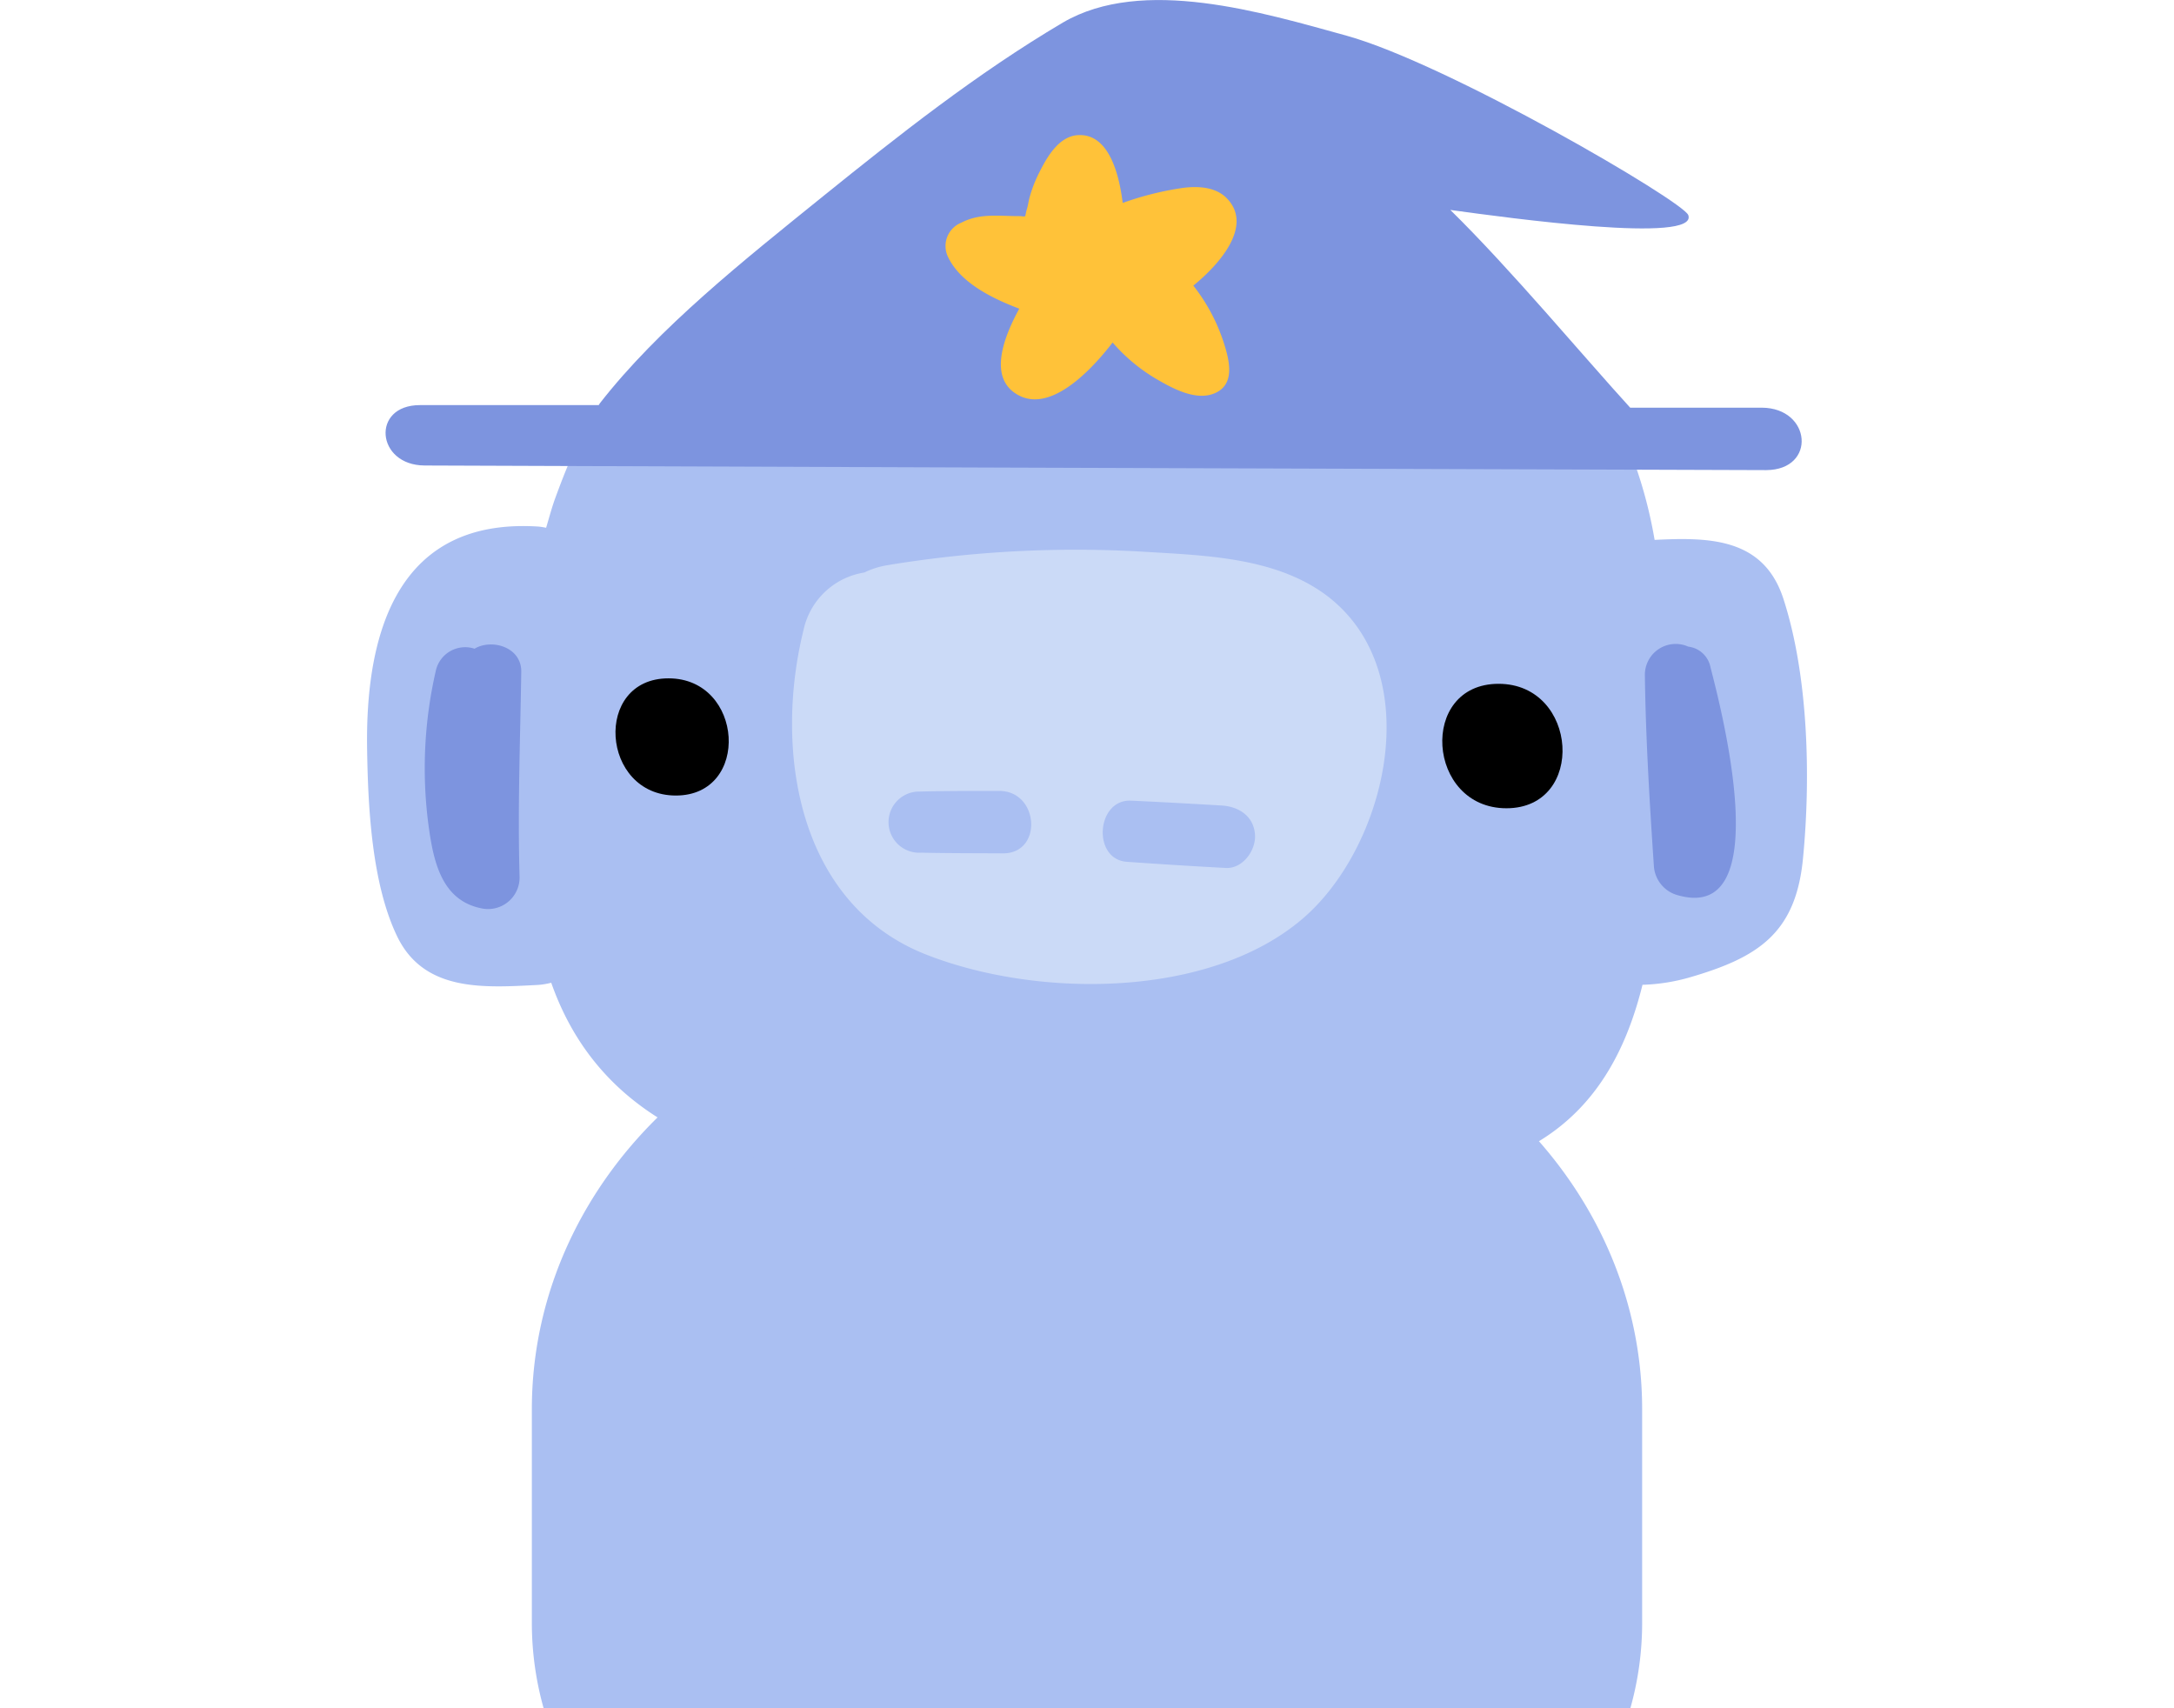 <svg height="33" viewBox="0 0 180 200" width="42" xmlns="http://www.w3.org/2000/svg"><path d="m155 165c0-27.5-24.38-50-54.17-50h-21.66c-29.79 0-54.17 22.5-54.17 50v25a36.86 36.86 0 0 0 1.38 10h127.24a36.86 36.86 0 0 0 1.38-10z" fill="#aabff2"/><path d="m171.54 70.11c-2.33-7.19-8.77-7.21-15.08-6.9a53.25 53.25 0 0 0 -4.46-14.07c-7.38-14.8-21.8-17.53-37-18.28-24.3-1.2-49.68-1.86-71.64 8.46-10.31 4.84-13.36 12.88-15.61 18.97-.41 1.12-.73 2.33-1.08 3.5a8.68 8.68 0 0 0 -.89-.14c-16.28-1.05-20.28 12.05-20.07 25.98.1 6.76.53 15.8 3.52 22 3.16 6.54 10.19 6 16.42 5.69a8.85 8.85 0 0 0 1.62-.26c5.18 14.73 18 20.44 32.92 22.39 22.89 3 48.64 3.81 71.45.11 14.21-2.3 20.56-10.78 23.4-22.26a22.34 22.34 0 0 0 5.5-.86c8-2.32 12.44-5.15 13.29-13.9.92-9.43.65-21.37-2.29-30.43z" fill="#aabff2"/><path d="m169 47.73h-15.4c-5.4-5.91-14-16.23-21.06-23.15 6.84.94 29.1 4 27.86.6-.6-1.62-28.12-17.7-40-21-9.84-2.71-23.89-7-33.22-1.54-10.08 5.95-19.33 13.28-28.11 20.36-9.21 7.45-19.21 15.35-26.15 24.27 0 .06-.06.11-.1.16h-20.93c-5.74 0-5.13 7.05.56 7.07 9.31.05 118.34.42 157.09.54 5.9-.04 5.29-7.29-.54-7.31z" fill="#7d94df"/><path d="m102.45 33.44c3-2.44 7-6.92 4-10.14-1.29-1.41-3.38-1.53-5.16-1.31a36.08 36.08 0 0 0 -7.11 1.77c-.42-3.42-1.64-8.13-5.21-7.94-2.23.11-3.62 2.51-4.51 4.28a15.57 15.57 0 0 0 -1.18 3c-.13.47-.19 1-.33 1.42-.31 1.1.07.78-1.06.78-2.31 0-4.45-.35-6.6.77a2.94 2.94 0 0 0 -1.6 3.93c1.37 3 5 4.86 8.38 6.14-1.84 3.36-3.6 8-.32 10 3.81 2.36 8.62-2.62 11.25-6.04a20.49 20.49 0 0 0 5 4.2c1.9 1.11 4.69 2.69 6.93 1.75 2.53-1.06 1.7-4 1.06-6a21.45 21.45 0 0 0 -3.54-6.61z" fill="#ffc239"/><path d="m118.24 69.86c-6-4.62-14.35-4.82-21.53-5.26a135.12 135.12 0 0 0 -30.13 1.58 9.87 9.87 0 0 0 -2.66.85 8.66 8.66 0 0 0 -7.12 6.77c-3.48 14.13-.66 32.13 14.47 38 13.11 5.11 33.08 5.06 43.94-4.21 9.79-8.33 14.79-28.59 3.03-37.73z" fill="#cbdaf7"/><path d="m79.7 92.6c-3.19 0-6.39 0-9.58.08a3.58 3.58 0 1 0 .45 7.15c3.19.07 6.39.06 9.59.08 4.71.02 4.24-7.33-.46-7.31zm26.09 1.71c-3.54-.21-7.09-.41-10.64-.57-4.06-.18-4.57 6.87-.48 7.16q5.79.41 11.58.72c2 .1 3.54-2.07 3.42-3.88-.13-2.18-1.9-3.31-3.88-3.43z" fill="#aabff2"/><path d="m41 79.42c-8.86 0-7.94 13.72.86 13.72s7.96-13.72-.86-13.72zm97.19.64c-9.41 0-8.43 14.57.92 14.57s8.43-14.57-.92-14.57z"/><path d="m23.76 78.6c0-2.85-3.45-3.85-5.47-2.65a3.52 3.52 0 0 0 -4.55 2.65 50.9 50.9 0 0 0 -.86 17.87c.57 4.22 1.46 9 6.33 9.9a3.69 3.69 0 0 0 4.35-3.8c-.23-8.01.08-15.97.2-23.97zm139.24-.48a3 3 0 0 0 -2.59-2.41 3.61 3.61 0 0 0 -5.09 3.34c.1 7.48.56 15 1.06 22.43a3.8 3.8 0 0 0 2.94 3.37c11.45 3.09 4.91-21.96 3.68-26.73z" fill="#7d94df"/></svg>